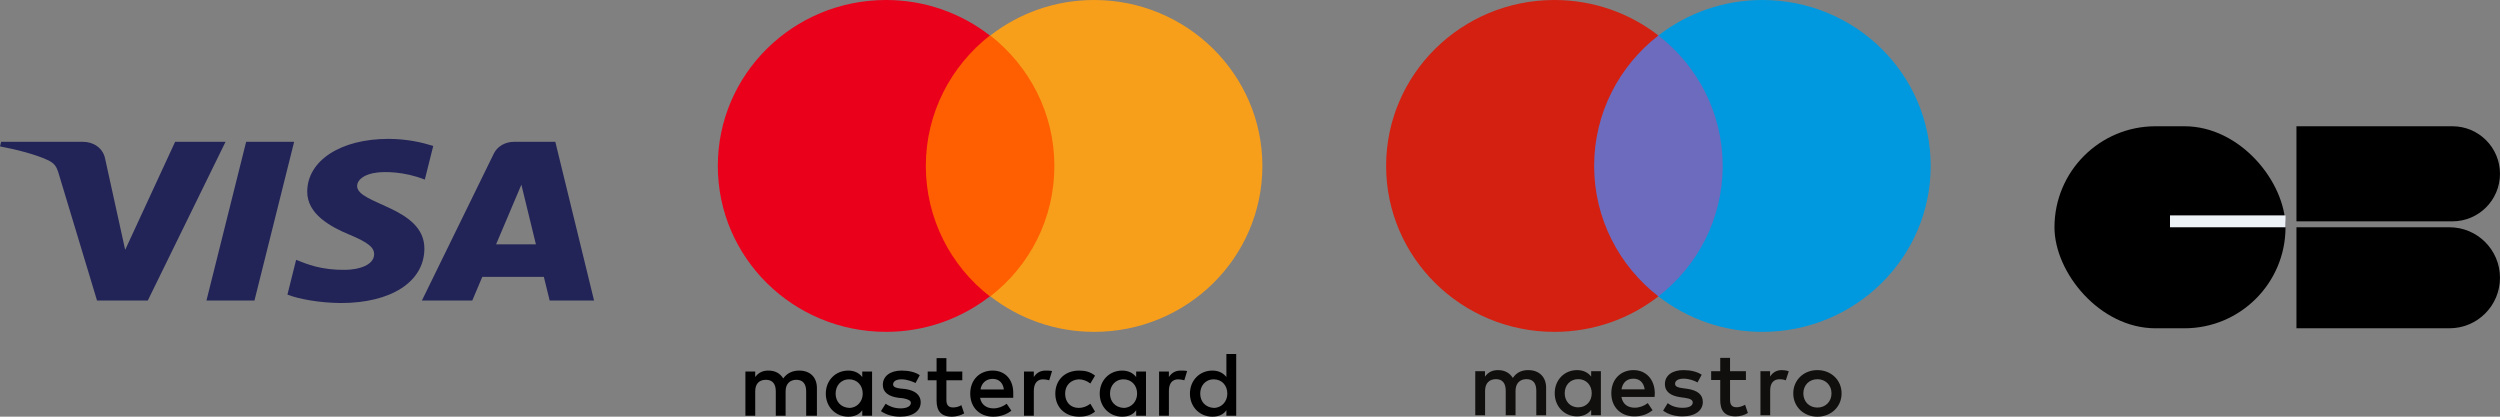 <svg width="240" height="40" viewBox="0 0 240 40" fill="none" xmlns="http://www.w3.org/2000/svg">
<rect x="0" y="0" width="240" height="40" fill="#808080" stroke="none"/>
<path d="M166.275 28.453H152.139V3.405H166.275V28.453Z" fill="#6C6BBD"/>
<path d="M153.037 15.93C153.037 10.848 155.449 6.323 159.207 3.406C156.459 1.273 152.991 0 149.223 0C140.301 0 133.068 7.132 133.068 15.93C133.068 24.727 140.301 31.859 149.223 31.859C152.991 31.859 156.459 30.586 159.207 28.453C155.449 25.536 153.037 21.01 153.037 15.93Z" fill="#D32011"/>
<path d="M185.347 15.93C185.347 24.727 178.114 31.859 169.192 31.859C165.424 31.859 161.956 30.586 159.207 28.453C162.966 25.536 165.378 21.01 165.378 15.93C165.378 10.848 162.966 6.323 159.207 3.406C161.956 1.273 165.424 0 169.192 0C178.114 0 185.347 7.132 185.347 15.93Z" fill="#0099DF"/>
<path d="M171.059 35.53C171.247 35.53 171.517 35.565 171.723 35.645L171.436 36.512C171.238 36.432 171.041 36.406 170.852 36.406C170.242 36.406 169.937 36.795 169.937 37.493V39.865H169.003V35.636H169.928V36.15C170.17 35.778 170.52 35.53 171.059 35.53ZM167.609 36.477H166.084V38.388C166.084 38.812 166.236 39.096 166.703 39.096C166.946 39.096 167.251 39.016 167.528 38.856L167.797 39.644C167.502 39.847 167.035 39.972 166.631 39.972C165.527 39.972 165.142 39.387 165.142 38.405V36.477H164.271V35.636H165.142V34.353H166.084V35.636H167.609V36.477ZM155.664 37.379C155.764 36.768 156.14 36.352 156.805 36.352C157.405 36.352 157.792 36.724 157.89 37.379H155.664ZM158.86 37.751C158.851 36.432 158.025 35.53 156.822 35.53C155.566 35.53 154.686 36.432 154.686 37.751C154.686 39.094 155.602 39.971 156.886 39.971C157.532 39.971 158.123 39.812 158.644 39.378L158.186 38.697C157.828 38.98 157.369 39.139 156.939 39.139C156.338 39.139 155.791 38.865 155.656 38.104H158.841C158.851 37.989 158.86 37.874 158.86 37.751ZM162.96 36.716C162.701 36.556 162.171 36.352 161.624 36.352C161.112 36.352 160.807 36.538 160.807 36.848C160.807 37.131 161.13 37.211 161.534 37.264L161.973 37.325C162.907 37.459 163.472 37.848 163.472 38.591C163.472 39.396 162.754 39.971 161.516 39.971C160.816 39.971 160.17 39.794 159.658 39.423L160.098 38.706C160.412 38.945 160.879 39.148 161.525 39.148C162.162 39.148 162.503 38.963 162.503 38.635C162.503 38.397 162.261 38.263 161.749 38.193L161.31 38.132C160.349 37.998 159.829 37.573 159.829 36.884C159.829 36.043 160.529 35.53 161.615 35.53C162.297 35.53 162.916 35.681 163.364 35.972L162.96 36.716ZM174.47 36.404C174.278 36.404 174.1 36.437 173.935 36.503C173.775 36.567 173.629 36.662 173.507 36.782C173.385 36.906 173.288 37.052 173.224 37.213C173.155 37.38 173.121 37.564 173.121 37.765C173.121 37.966 173.155 38.15 173.224 38.317C173.293 38.484 173.387 38.628 173.507 38.747C173.629 38.868 173.775 38.963 173.935 39.027C174.1 39.093 174.278 39.126 174.47 39.126C174.662 39.126 174.841 39.094 175.005 39.027C175.166 38.963 175.312 38.868 175.434 38.747C175.557 38.628 175.651 38.484 175.721 38.317C175.79 38.15 175.824 37.966 175.824 37.765C175.824 37.564 175.79 37.38 175.721 37.213C175.651 37.046 175.557 36.902 175.434 36.782C175.312 36.662 175.166 36.567 175.005 36.503C174.835 36.436 174.653 36.402 174.47 36.404L174.47 36.404ZM174.47 35.53C174.803 35.53 175.111 35.587 175.394 35.701C175.668 35.808 175.918 35.968 176.13 36.171C176.338 36.372 176.503 36.612 176.616 36.877C176.733 37.15 176.791 37.446 176.791 37.765C176.791 38.084 176.733 38.38 176.616 38.652C176.503 38.917 176.338 39.158 176.13 39.36C175.923 39.559 175.678 39.715 175.394 39.83C175.111 39.943 174.803 40 174.47 40C174.137 40 173.829 39.943 173.545 39.83C173.262 39.715 173.018 39.559 172.813 39.36C172.606 39.158 172.442 38.917 172.329 38.652C172.212 38.38 172.153 38.084 172.153 37.765C172.153 37.446 172.212 37.15 172.329 36.878C172.442 36.613 172.606 36.373 172.813 36.171C173.023 35.968 173.272 35.808 173.545 35.701C173.829 35.587 174.137 35.53 174.47 35.53ZM150.212 37.751C150.212 37.007 150.706 36.397 151.514 36.397C152.285 36.397 152.806 36.981 152.806 37.751C152.806 38.52 152.285 39.104 151.514 39.104C150.706 39.104 150.212 38.494 150.212 37.751ZM153.685 37.751V35.636H152.752V36.15C152.456 35.769 152.008 35.53 151.398 35.53C150.195 35.53 149.253 36.458 149.253 37.751C149.253 39.042 150.195 39.971 151.398 39.971C152.008 39.971 152.455 39.733 152.752 39.352V39.865H153.685V37.751ZM148.427 39.865V37.211C148.427 36.212 147.781 35.539 146.74 35.53C146.193 35.521 145.627 35.689 145.232 36.282C144.936 35.813 144.469 35.53 143.814 35.53C143.357 35.53 142.908 35.663 142.558 36.158V35.636H141.625V39.865H142.567V37.521C142.567 36.787 142.98 36.397 143.616 36.397C144.236 36.397 144.55 36.795 144.55 37.512V39.865H145.492V37.521C145.492 36.786 145.924 36.397 146.542 36.397C147.18 36.397 147.485 36.795 147.485 37.512V39.865H148.427Z" fill="#110F0D"/>
<path d="M78.424 39.912V37.257C78.424 36.239 77.796 35.575 76.719 35.575C76.181 35.575 75.597 35.752 75.193 36.328C74.879 35.841 74.431 35.575 73.757 35.575C73.309 35.575 72.86 35.708 72.501 36.195V35.664H71.559V39.912H72.501V37.566C72.501 36.814 72.905 36.46 73.533 36.46C74.161 36.46 74.476 36.858 74.476 37.566V39.912H75.418V37.566C75.418 36.814 75.866 36.46 76.45 36.46C77.078 36.46 77.392 36.858 77.392 37.566V39.912H78.424ZM92.38 35.664H90.854V34.381H89.912V35.664H89.059V36.504H89.912V38.452C89.912 39.425 90.316 40 91.393 40C91.797 40 92.245 39.867 92.56 39.691L92.29 38.894C92.021 39.071 91.707 39.115 91.483 39.115C91.034 39.115 90.854 38.85 90.854 38.407V36.504H92.38V35.664ZM100.368 35.575C99.829 35.575 99.47 35.841 99.246 36.195V35.664H98.303V39.912H99.246V37.522C99.246 36.814 99.56 36.416 100.143 36.416C100.323 36.416 100.547 36.46 100.727 36.505L100.996 35.62C100.816 35.575 100.547 35.575 100.368 35.575V35.575ZM88.297 36.018C87.848 35.708 87.22 35.575 86.546 35.575C85.47 35.575 84.752 36.106 84.752 36.947C84.752 37.655 85.29 38.053 86.232 38.186L86.681 38.23C87.175 38.319 87.444 38.452 87.444 38.673C87.444 38.982 87.085 39.204 86.457 39.204C85.829 39.204 85.335 38.982 85.021 38.761L84.572 39.469C85.066 39.823 85.739 40 86.412 40C87.668 40 88.386 39.425 88.386 38.628C88.386 37.876 87.803 37.478 86.905 37.345L86.457 37.301C86.053 37.257 85.739 37.168 85.739 36.903C85.739 36.593 86.053 36.416 86.546 36.416C87.085 36.416 87.624 36.637 87.893 36.77L88.297 36.018ZM113.336 35.575C112.798 35.575 112.439 35.841 112.214 36.195V35.664H111.272V39.912H112.214V37.522C112.214 36.814 112.528 36.416 113.112 36.416C113.291 36.416 113.516 36.46 113.695 36.505L113.964 35.62C113.785 35.575 113.516 35.575 113.336 35.575ZM101.31 37.788C101.31 39.071 102.207 40 103.599 40C104.227 40 104.675 39.867 105.124 39.514L104.675 38.761C104.317 39.027 103.958 39.159 103.554 39.159C102.791 39.159 102.252 38.628 102.252 37.788C102.252 36.991 102.791 36.46 103.554 36.416C103.958 36.416 104.317 36.549 104.675 36.814L105.124 36.062C104.675 35.708 104.227 35.575 103.599 35.575C102.207 35.575 101.31 36.505 101.31 37.788ZM110.016 37.788V35.664H109.073V36.195C108.759 35.797 108.31 35.575 107.727 35.575C106.515 35.575 105.573 36.505 105.573 37.788C105.573 39.071 106.515 40 107.727 40C108.355 40 108.804 39.779 109.073 39.381V39.912H110.016V37.788ZM106.56 37.788C106.56 37.035 107.054 36.416 107.861 36.416C108.624 36.416 109.163 36.991 109.163 37.788C109.163 38.54 108.624 39.159 107.861 39.159C107.054 39.115 106.56 38.54 106.56 37.788ZM95.297 35.575C94.04 35.575 93.143 36.46 93.143 37.788C93.143 39.115 94.04 40 95.342 40C95.97 40 96.598 39.823 97.092 39.425L96.643 38.761C96.284 39.027 95.835 39.204 95.387 39.204C94.803 39.204 94.22 38.938 94.085 38.186H97.271V37.832C97.316 36.46 96.509 35.575 95.297 35.575ZM95.297 36.372C95.88 36.372 96.284 36.726 96.374 37.39H94.13C94.22 36.814 94.624 36.372 95.297 36.372ZM118.676 37.788V33.982H117.734V36.195C117.42 35.797 116.971 35.575 116.388 35.575C115.176 35.575 114.234 36.505 114.234 37.788C114.234 39.071 115.176 40 116.388 40C117.016 40 117.465 39.779 117.734 39.381V39.912H118.676V37.788ZM115.221 37.788C115.221 37.035 115.714 36.416 116.522 36.416C117.285 36.416 117.824 36.991 117.824 37.788C117.824 38.54 117.285 39.159 116.522 39.159C115.714 39.115 115.221 38.54 115.221 37.788ZM83.719 37.788V35.664H82.777V36.195C82.463 35.797 82.014 35.575 81.431 35.575C80.219 35.575 79.277 36.505 79.277 37.788C79.277 39.071 80.219 40 81.431 40C82.059 40 82.508 39.779 82.777 39.381V39.912H83.719V37.788ZM80.219 37.788C80.219 37.035 80.713 36.416 81.52 36.416C82.283 36.416 82.822 36.991 82.822 37.788C82.822 38.54 82.283 39.159 81.52 39.159C80.713 39.115 80.219 38.54 80.219 37.788Z" fill="black"/>
<path d="M87.982 3.407H102.118V28.451H87.982V3.407Z" fill="#FF5F00"/>
<path d="M88.879 15.929C88.879 10.841 91.302 6.327 95.027 3.407C92.29 1.283 88.834 0 85.065 0C76.135 0 68.91 7.124 68.91 15.929C68.91 24.735 76.135 31.858 85.065 31.858C88.834 31.858 92.289 30.575 95.027 28.451C91.302 25.575 88.879 21.018 88.879 15.929Z" fill="#EB001B"/>
<path d="M121.189 15.929C121.189 24.735 113.964 31.858 105.034 31.858C101.265 31.858 97.81 30.575 95.072 28.451C98.842 25.531 101.22 21.018 101.22 15.929C101.22 10.841 98.797 6.327 95.072 3.407C97.809 1.283 101.265 0 105.034 0C113.964 0 121.189 7.168 121.189 15.929Z" fill="#F79E1B"/>
<path d="M29.495 18.371C29.462 20.566 31.781 21.791 33.528 22.519C35.322 23.266 35.925 23.746 35.918 24.414C35.905 25.436 34.486 25.888 33.16 25.905C30.844 25.936 29.498 25.371 28.428 24.943L27.594 28.282C28.668 28.706 30.656 29.075 32.718 29.091C37.557 29.091 40.724 27.047 40.741 23.878C40.76 19.855 34.238 19.633 34.283 17.835C34.298 17.29 34.906 16.708 36.238 16.56C36.898 16.485 38.718 16.428 40.782 17.241L41.592 14.01C40.482 13.665 39.056 13.333 37.28 13.333C32.724 13.333 29.52 15.405 29.495 18.371ZM49.375 13.612C48.492 13.612 47.747 14.053 47.414 14.73L40.501 28.854H45.337L46.3 26.578H52.209L52.768 28.854H57.03L53.31 13.612H49.375ZM50.052 17.729L51.447 23.453H47.625L50.052 17.729ZM23.631 13.612L19.819 28.853H24.427L28.238 13.611H23.631M16.813 13.611L12.017 23.986L10.076 15.165C9.849 14.18 8.95 13.612 7.951 13.612H0.11L0 14.054C1.61 14.353 3.439 14.835 4.547 15.351C5.225 15.666 5.418 15.941 5.641 16.69L9.316 28.854H14.186L21.653 13.612L16.813 13.611Z" fill="url(#paint0_linear_169_1120)"/>
<path d="M220.459 12.121H235.435C237.955 12.121 239.998 14.164 239.998 16.684C239.998 19.205 237.955 21.248 235.435 21.248H220.459V12.121Z" fill="black"/>
<path d="M220.459 21.818H235.149C237.827 21.818 239.998 23.989 239.998 26.667C239.998 29.345 237.827 31.515 235.149 31.515H220.459V21.818Z" fill="black"/>
<rect x="197.23" y="12.121" width="22.179" height="19.394" rx="9.697" fill="black"/>
<rect x="208.32" y="20.677" width="11.09" height="1.141" fill="#EDF2F7"/>
<defs>
<linearGradient id="paint0_linear_169_1120" x1="2621.9" y1="60.701" x2="2660.94" y2="-1557.97" gradientUnits="userSpaceOnUse">
<stop stop-color="#222357"/>
<stop offset="1" stop-color="#254AA5"/>
</linearGradient>
</defs>
</svg>
